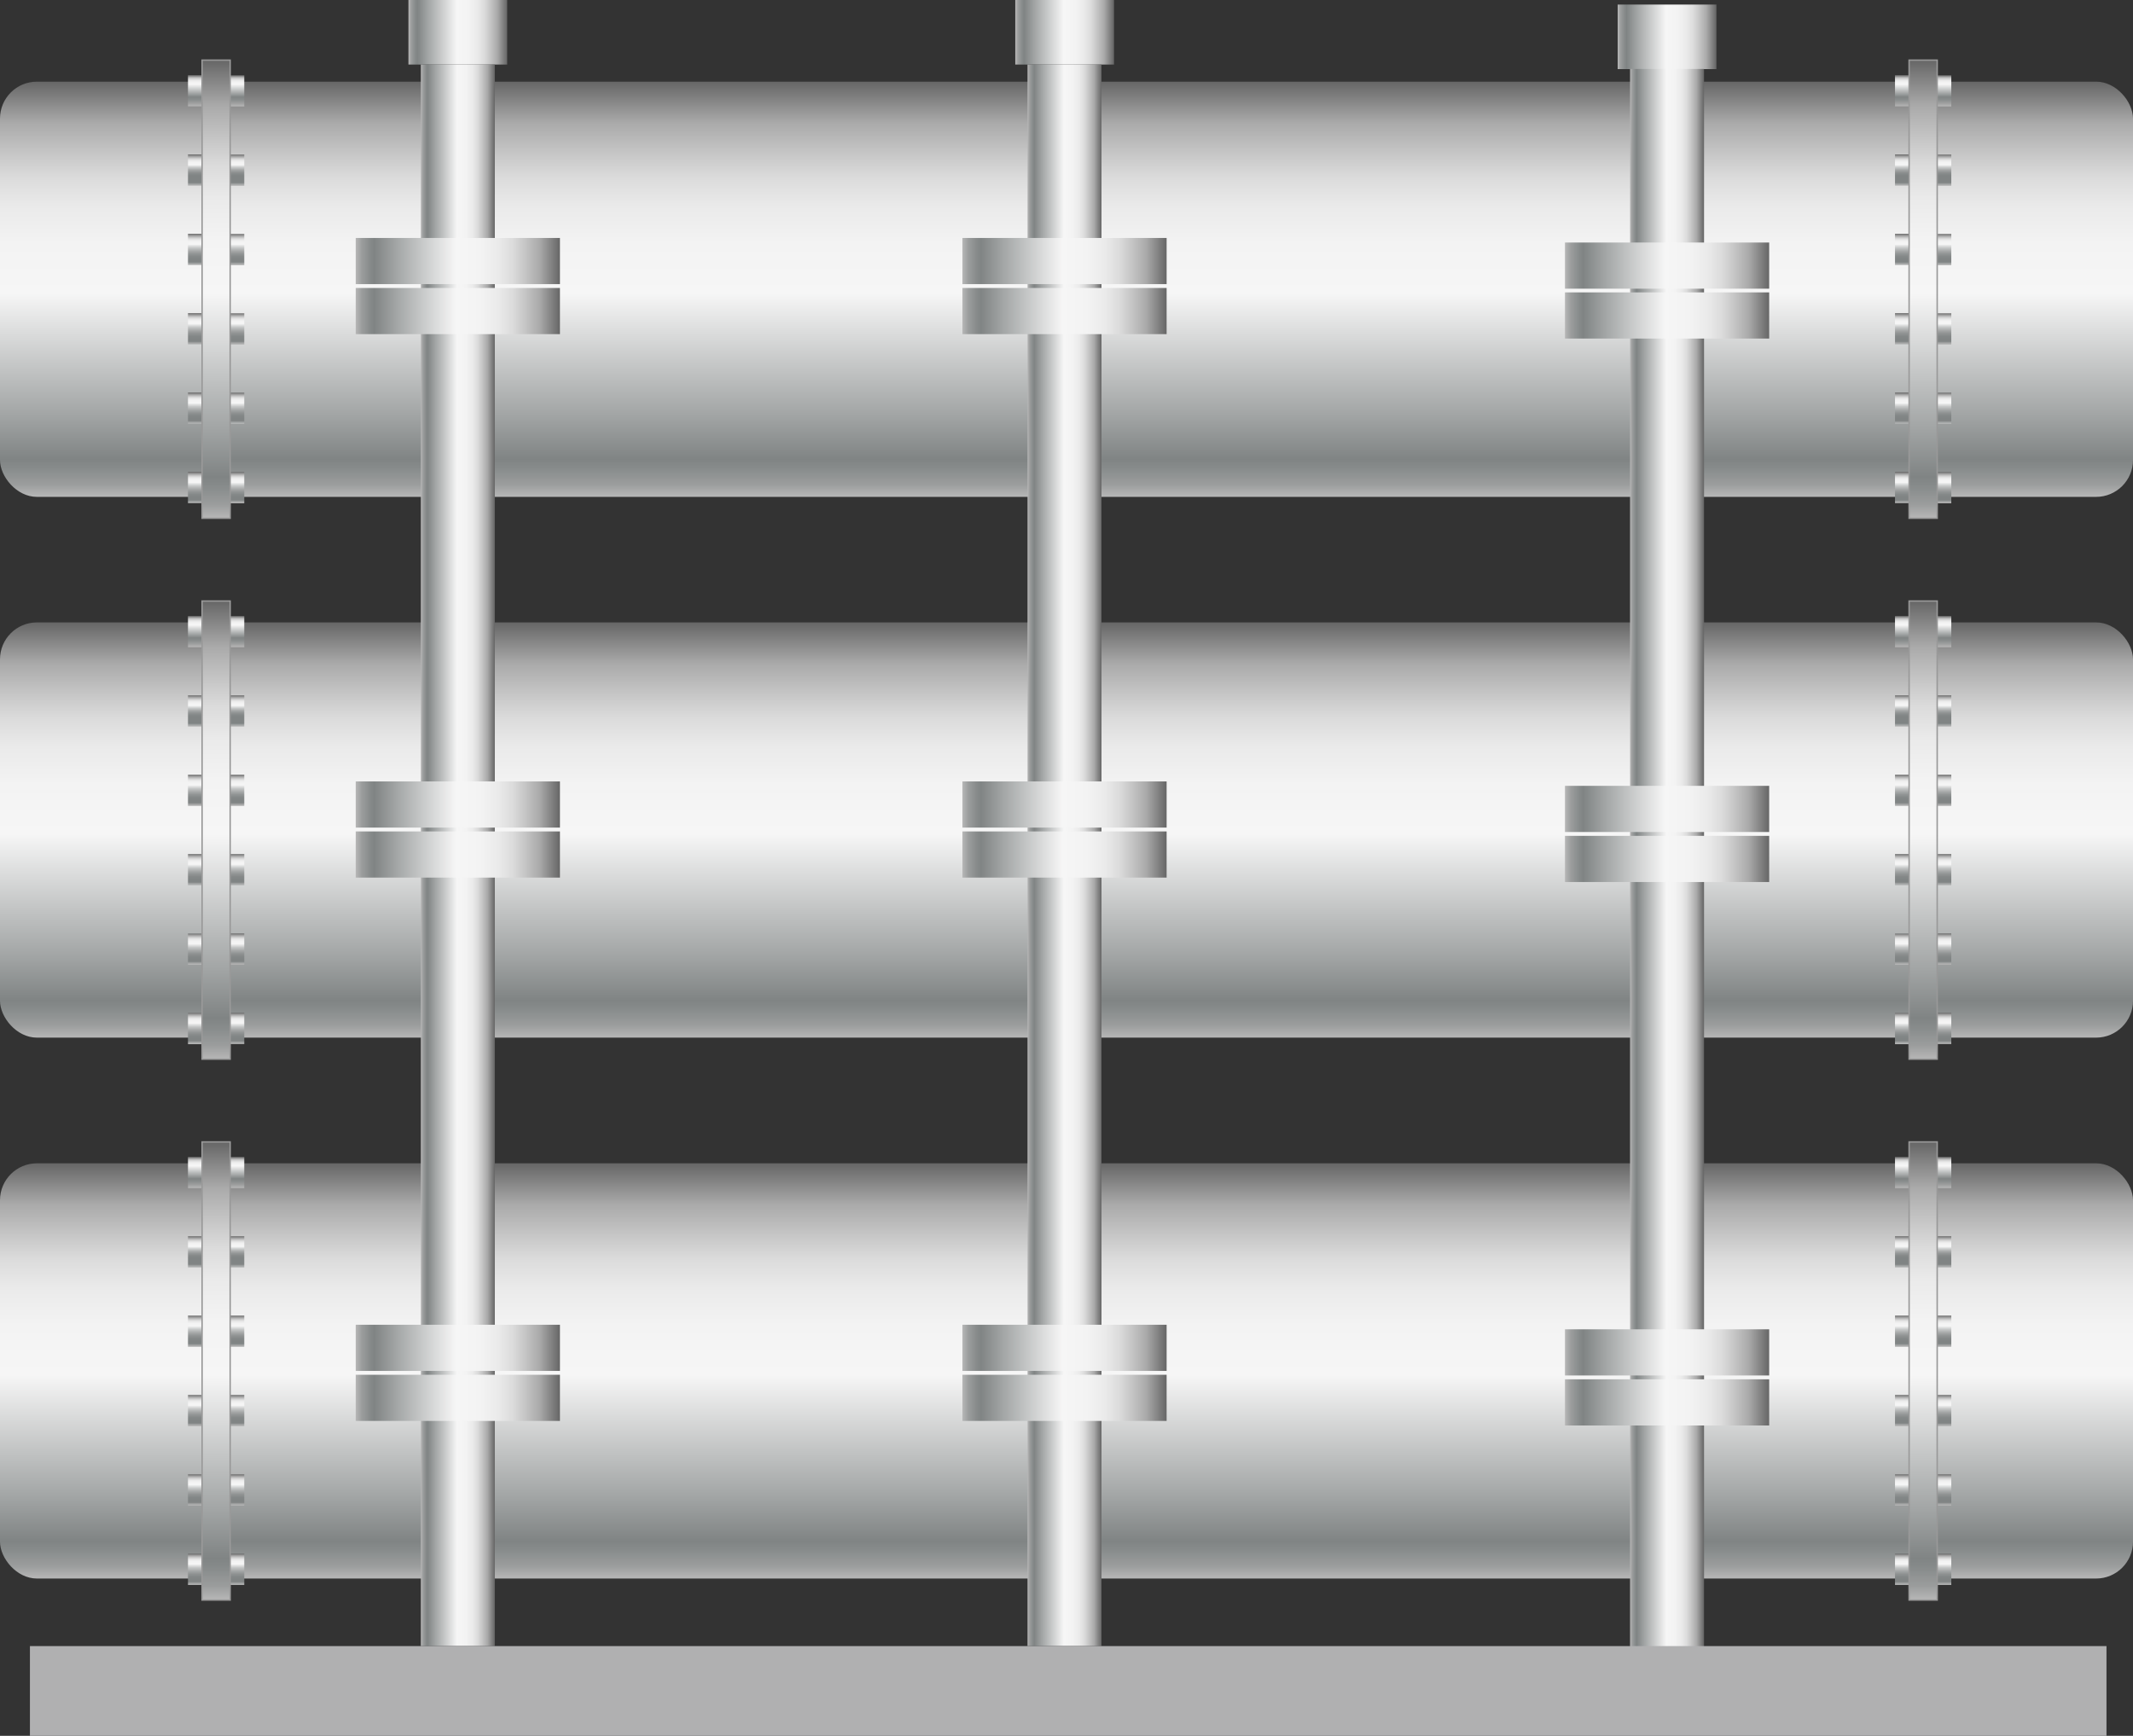 <svg xmlns="http://www.w3.org/2000/svg" xmlns:xlink="http://www.w3.org/1999/xlink" viewBox="0 0 149.67 121.82">
    <rect x="0" y="0" width="149.67" height="121.82" fill="#333333" stroke="none"/>
    <defs>
        <style>
            .cls-1 {
                fill: url(#未命名的渐变_143);
            }

            .cls-2 {
                fill: url(#未命名的渐变_37);
            }

            .cls-3 {
                fill: url(#未命名的渐变_61);
            }

            .cls-4 {
                fill: url(#未命名的渐变_63);
            }

            .cls-5 {
                fill: url(#未命名的渐变_63-2);
            }

            .cls-6 {
                fill: url(#未命名的渐变_63-3);
            }

            .cls-7 {
                fill: url(#未命名的渐变_63-4);
            }

            .cls-8 {
                fill: url(#未命名的渐变_37-2);
            }

            .cls-9 {
                fill: url(#未命名的渐变_61-2);
            }

            .cls-10 {
                fill: url(#未命名的渐变_63-5);
            }

            .cls-11 {
                fill: url(#未命名的渐变_63-6);
            }

            .cls-12 {
                fill: url(#未命名的渐变_63-7);
            }

            .cls-13 {
                fill: url(#未命名的渐变_63-8);
            }

            .cls-14,
            .cls-27,
            .cls-41,
            .cls-54,
            .cls-68,
            .cls-81 {
                stroke: #999;
                stroke-miterlimit: 10;
                stroke-width: 0.1px;
            }

            .cls-14 {
                fill: url(#未命名的渐变_143-2);
            }

            .cls-15 {
                fill: url(#未命名的渐变_37-3);
            }

            .cls-16 {
                fill: url(#未命名的渐变_61-3);
            }

            .cls-17 {
                fill: url(#未命名的渐变_63-9);
            }

            .cls-18 {
                fill: url(#未命名的渐变_63-10);
            }

            .cls-19 {
                fill: url(#未命名的渐变_63-11);
            }

            .cls-20 {
                fill: url(#未命名的渐变_63-12);
            }

            .cls-21 {
                fill: url(#未命名的渐变_37-4);
            }

            .cls-22 {
                fill: url(#未命名的渐变_61-4);
            }

            .cls-23 {
                fill: url(#未命名的渐变_63-13);
            }

            .cls-24 {
                fill: url(#未命名的渐变_63-14);
            }

            .cls-25 {
                fill: url(#未命名的渐变_63-15);
            }

            .cls-26 {
                fill: url(#未命名的渐变_63-16);
            }

            .cls-27 {
                fill: url(#未命名的渐变_143-3);
            }

            .cls-28 {
                fill: url(#未命名的渐变_143-4);
            }

            .cls-29 {
                fill: url(#未命名的渐变_37-5);
            }

            .cls-30 {
                fill: url(#未命名的渐变_61-5);
            }

            .cls-31 {
                fill: url(#未命名的渐变_63-17);
            }

            .cls-32 {
                fill: url(#未命名的渐变_63-18);
            }

            .cls-33 {
                fill: url(#未命名的渐变_63-19);
            }

            .cls-34 {
                fill: url(#未命名的渐变_63-20);
            }

            .cls-35 {
                fill: url(#未命名的渐变_37-6);
            }

            .cls-36 {
                fill: url(#未命名的渐变_61-6);
            }

            .cls-37 {
                fill: url(#未命名的渐变_63-21);
            }

            .cls-38 {
                fill: url(#未命名的渐变_63-22);
            }

            .cls-39 {
                fill: url(#未命名的渐变_63-23);
            }

            .cls-40 {
                fill: url(#未命名的渐变_63-24);
            }

            .cls-41 {
                fill: url(#未命名的渐变_143-5);
            }

            .cls-42 {
                fill: url(#未命名的渐变_37-7);
            }

            .cls-43 {
                fill: url(#未命名的渐变_61-7);
            }

            .cls-44 {
                fill: url(#未命名的渐变_63-25);
            }

            .cls-45 {
                fill: url(#未命名的渐变_63-26);
            }

            .cls-46 {
                fill: url(#未命名的渐变_63-27);
            }

            .cls-47 {
                fill: url(#未命名的渐变_63-28);
            }

            .cls-48 {
                fill: url(#未命名的渐变_37-8);
            }

            .cls-49 {
                fill: url(#未命名的渐变_61-8);
            }

            .cls-50 {
                fill: url(#未命名的渐变_63-29);
            }

            .cls-51 {
                fill: url(#未命名的渐变_63-30);
            }

            .cls-52 {
                fill: url(#未命名的渐变_63-31);
            }

            .cls-53 {
                fill: url(#未命名的渐变_63-32);
            }

            .cls-54 {
                fill: url(#未命名的渐变_143-6);
            }

            .cls-55 {
                fill: url(#未命名的渐变_143-7);
            }

            .cls-56 {
                fill: url(#未命名的渐变_37-9);
            }

            .cls-57 {
                fill: url(#未命名的渐变_61-9);
            }

            .cls-58 {
                fill: url(#未命名的渐变_63-33);
            }

            .cls-59 {
                fill: url(#未命名的渐变_63-34);
            }

            .cls-60 {
                fill: url(#未命名的渐变_63-35);
            }

            .cls-61 {
                fill: url(#未命名的渐变_63-36);
            }

            .cls-62 {
                fill: url(#未命名的渐变_37-10);
            }

            .cls-63 {
                fill: url(#未命名的渐变_61-10);
            }

            .cls-64 {
                fill: url(#未命名的渐变_63-37);
            }

            .cls-65 {
                fill: url(#未命名的渐变_63-38);
            }

            .cls-66 {
                fill: url(#未命名的渐变_63-39);
            }

            .cls-67 {
                fill: url(#未命名的渐变_63-40);
            }

            .cls-68 {
                fill: url(#未命名的渐变_143-8);
            }

            .cls-69 {
                fill: url(#未命名的渐变_37-11);
            }

            .cls-70 {
                fill: url(#未命名的渐变_61-11);
            }

            .cls-71 {
                fill: url(#未命名的渐变_63-41);
            }

            .cls-72 {
                fill: url(#未命名的渐变_63-42);
            }

            .cls-73 {
                fill: url(#未命名的渐变_63-43);
            }

            .cls-74 {
                fill: url(#未命名的渐变_63-44);
            }

            .cls-75 {
                fill: url(#未命名的渐变_37-12);
            }

            .cls-76 {
                fill: url(#未命名的渐变_61-12);
            }

            .cls-77 {
                fill: url(#未命名的渐变_63-45);
            }

            .cls-78 {
                fill: url(#未命名的渐变_63-46);
            }

            .cls-79 {
                fill: url(#未命名的渐变_63-47);
            }

            .cls-80 {
                fill: url(#未命名的渐变_63-48);
            }

            .cls-81 {
                fill: url(#未命名的渐变_143-9);
            }

            .cls-82 {
                fill: url(#未命名的渐变_143-10);
            }

            .cls-83 {
                fill: url(#未命名的渐变_143-11);
            }

            .cls-84 {
                fill: url(#未命名的渐变_143-12);
            }

            .cls-85 {
                fill: url(#未命名的渐变_143-13);
            }

            .cls-86 {
                fill: url(#未命名的渐变_143-14);
            }

            .cls-87 {
                fill: url(#未命名的渐变_143-15);
            }

            .cls-88 {
                fill: url(#未命名的渐变_143-16);
            }

            .cls-89 {
                fill: url(#未命名的渐变_143-17);
            }

            .cls-90 {
                fill: url(#未命名的渐变_143-18);
            }

            .cls-91 {
                fill: url(#未命名的渐变_143-19);
            }

            .cls-92 {
                fill: url(#未命名的渐变_143-20);
            }

            .cls-93 {
                fill: url(#未命名的渐变_143-21);
            }

            .cls-94 {
                fill: url(#未命名的渐变_143-22);
            }

            .cls-95 {
                fill: url(#未命名的渐变_143-23);
            }

            .cls-96 {
                fill: url(#未命名的渐变_143-24);
            }

            .cls-97 {
                fill: url(#未命名的渐变_143-25);
            }

            .cls-98 {
                fill: url(#未命名的渐变_143-26);
            }

            .cls-99 {
                fill: url(#未命名的渐变_143-27);
            }

            .cls-100 {
                fill: url(#未命名的渐变_143-28);
            }

            .cls-101 {
                fill: url(#未命名的渐变_143-29);
            }

            .cls-102 {
                fill: url(#未命名的渐变_143-30);
            }

            .cls-103 {
                fill: url(#未命名的渐变_143-31);
            }

            .cls-104 {
                fill: url(#未命名的渐变_143-32);
            }

            .cls-105 {
                fill: url(#未命名的渐变_143-33);
            }

            .cls-106 {
                fill: #b0b0b1;
            }

            .cls-107 {
                opacity: 0.2;
            }
        </style>
        <linearGradient id="未命名的渐变_143" x1="74.83" y1="34.87" x2="74.83" y2="5.73" gradientUnits="userSpaceOnUse">
            <stop offset="0" stop-color="#b7b7b7" />
            <stop offset="0.03" stop-color="#9b9d9d" />
            <stop offset="0.07" stop-color="#878b8b" />
            <stop offset="0.09" stop-color="#808484" />
            <stop offset="0.2" stop-color="#a3a6a6" />
            <stop offset="0.49" stop-color="#f6f6f6" />
            <stop offset="0.61" stop-color="#f3f3f3" />
            <stop offset="0.7" stop-color="#eaeaea" />
            <stop offset="0.77" stop-color="#dbdbdb" />
            <stop offset="0.83" stop-color="#c5c5c5" />
            <stop offset="0.9" stop-color="#aaa" />
            <stop offset="0.95" stop-color="#888" />
            <stop offset="1" stop-color="#666" />
        </linearGradient>
        <linearGradient id="未命名的渐变_37" x1="-698.18" y1="7.47" x2="-698.18" y2="5.28"
            gradientTransform="matrix(1, 0, 0, -1, 711.86, 12.74)" gradientUnits="userSpaceOnUse">
            <stop offset="0" stop-color="#b7b7b7" />
            <stop offset="0.1" stop-color="#9fa0a0" />
            <stop offset="0.22" stop-color="#888c8c" />
            <stop offset="0.3" stop-color="#808484" />
            <stop offset="0.42" stop-color="#a3a6a6" />
            <stop offset="0.71" stop-color="#f6f6f6" />
            <stop offset="0.78" stop-color="#f3f3f3" />
            <stop offset="0.83" stop-color="#eaeaea" />
            <stop offset="0.87" stop-color="#dbdbdb" />
            <stop offset="0.91" stop-color="#c5c5c5" />
            <stop offset="0.94" stop-color="#aaa" />
            <stop offset="0.97" stop-color="#888" />
            <stop offset="1" stop-color="#666" />
        </linearGradient>
        <linearGradient id="未命名的渐变_61" x1="-698.18" y1="13.04" x2="-698.18" y2="10.85"
            gradientTransform="matrix(1, 0, 0, -1, 711.86, 23.88)" gradientUnits="userSpaceOnUse">
            <stop offset="0" stop-color="#b7b7b7" />
            <stop offset="0.02" stop-color="#b0b1b1" />
            <stop offset="0.06" stop-color="#9ea0a0" />
            <stop offset="0.1" stop-color="#808484" />
            <stop offset="0.31" stop-color="#808484" />
            <stop offset="0.37" stop-color="#848888" />
            <stop offset="0.44" stop-color="#919494" />
            <stop offset="0.51" stop-color="#a6a8a8" />
            <stop offset="0.58" stop-color="#c3c5c5" />
            <stop offset="0.65" stop-color="#e8e9e9" />
            <stop offset="0.67" stop-color="#f6f6f6" />
            <stop offset="0.75" stop-color="#f3f3f3" />
            <stop offset="0.81" stop-color="#eaeaea" />
            <stop offset="0.85" stop-color="#dbdbdb" />
            <stop offset="0.89" stop-color="#c5c5c5" />
            <stop offset="0.93" stop-color="#aaa" />
            <stop offset="0.97" stop-color="#888" />
            <stop offset="1" stop-color="#666" />
        </linearGradient>
        <linearGradient id="未命名的渐变_63" x1="-698.18" y1="18.61" x2="-698.18" y2="16.42"
            gradientTransform="matrix(1, 0, 0, -1, 711.86, 35.02)" gradientUnits="userSpaceOnUse">
            <stop offset="0" stop-color="#b7b7b7" />
            <stop offset="0.02" stop-color="#b0b1b1" />
            <stop offset="0.06" stop-color="#9ea0a0" />
            <stop offset="0.1" stop-color="#808484" />
            <stop offset="0.18" stop-color="#808484" />
            <stop offset="0.27" stop-color="#848888" />
            <stop offset="0.36" stop-color="#919494" />
            <stop offset="0.45" stop-color="#a6a8a8" />
            <stop offset="0.55" stop-color="#c3c5c5" />
            <stop offset="0.64" stop-color="#e8e9e9" />
            <stop offset="0.67" stop-color="#f6f6f6" />
            <stop offset="0.75" stop-color="#f3f3f3" />
            <stop offset="0.81" stop-color="#eaeaea" />
            <stop offset="0.85" stop-color="#dbdbdb" />
            <stop offset="0.89" stop-color="#c5c5c5" />
            <stop offset="0.93" stop-color="#aaa" />
            <stop offset="0.97" stop-color="#888" />
            <stop offset="1" stop-color="#666" />
        </linearGradient>
        <linearGradient id="未命名的渐变_63-2" x1="-698.18" y1="24.18" x2="-698.18" y2="21.99"
            gradientTransform="matrix(1, 0, 0, -1, 711.86, 46.16)" xlink:href="#未命名的渐变_63" />
        <linearGradient id="未命名的渐变_63-3" x1="-698.18" y1="29.75" x2="-698.18" y2="27.56"
            gradientTransform="matrix(1, 0, 0, -1, 711.86, 57.3)" xlink:href="#未命名的渐变_63" />
        <linearGradient id="未命名的渐变_63-4" x1="-698.18" y1="35.32" x2="-698.18" y2="33.13"
            gradientTransform="matrix(1, 0, 0, -1, 711.86, 68.44)" xlink:href="#未命名的渐变_63" />
        <linearGradient id="未命名的渐变_37-2" x1="20.64" y1="7.47" x2="20.64" y2="5.28" gradientTransform="translate(-3.99)"
            xlink:href="#未命名的渐变_37" />
        <linearGradient id="未命名的渐变_61-2" x1="20.64" y1="13.04" x2="20.64" y2="10.85"
            gradientTransform="translate(-3.99)" xlink:href="#未命名的渐变_61" />
        <linearGradient id="未命名的渐变_63-5" x1="20.64" y1="18.61" x2="20.64" y2="16.42"
            gradientTransform="translate(-3.99)" xlink:href="#未命名的渐变_63" />
        <linearGradient id="未命名的渐变_63-6" x1="20.64" y1="24.18" x2="20.64" y2="21.99"
            gradientTransform="translate(-3.99)" xlink:href="#未命名的渐变_63" />
        <linearGradient id="未命名的渐变_63-7" x1="20.64" y1="29.75" x2="20.64" y2="27.56"
            gradientTransform="translate(-3.99)" xlink:href="#未命名的渐变_63" />
        <linearGradient id="未命名的渐变_63-8" x1="20.64" y1="35.32" x2="20.64" y2="33.13"
            gradientTransform="translate(-3.99)" xlink:href="#未命名的渐变_63" />
        <linearGradient id="未命名的渐变_143-2" x1="15.17" y1="36.37" x2="15.17" y2="4.22" xlink:href="#未命名的渐变_143" />
        <linearGradient id="未命名的渐变_37-3" x1="-817.95" y1="7.47" x2="-817.95" y2="5.28"
            gradientTransform="matrix(1, 0, 0, -1, 951.41, 12.74)" xlink:href="#未命名的渐变_37" />
        <linearGradient id="未命名的渐变_61-3" x1="-817.95" y1="13.04" x2="-817.95" y2="10.85"
            gradientTransform="matrix(1, 0, 0, -1, 951.41, 23.88)" xlink:href="#未命名的渐变_61" />
        <linearGradient id="未命名的渐变_63-9" x1="-817.95" y1="18.61" x2="-817.95" y2="16.42"
            gradientTransform="matrix(1, 0, 0, -1, 951.41, 35.02)" xlink:href="#未命名的渐变_63" />
        <linearGradient id="未命名的渐变_63-10" x1="-817.95" y1="24.18" x2="-817.95" y2="21.99"
            gradientTransform="matrix(1, 0, 0, -1, 951.41, 46.16)" xlink:href="#未命名的渐变_63" />
        <linearGradient id="未命名的渐变_63-11" x1="-817.95" y1="29.75" x2="-817.95" y2="27.56"
            gradientTransform="matrix(1, 0, 0, -1, 951.41, 57.3)" xlink:href="#未命名的渐变_63" />
        <linearGradient id="未命名的渐变_63-12" x1="-817.95" y1="35.32" x2="-817.95" y2="33.13"
            gradientTransform="matrix(1, 0, 0, -1, 951.41, 68.44)" xlink:href="#未命名的渐变_63" />
        <linearGradient id="未命名的渐变_37-4" x1="140.42" y1="7.47" x2="140.42" y2="5.28"
            gradientTransform="translate(-3.99)" xlink:href="#未命名的渐变_37" />
        <linearGradient id="未命名的渐变_61-4" x1="140.42" y1="13.04" x2="140.42" y2="10.85"
            gradientTransform="translate(-3.99)" xlink:href="#未命名的渐变_61" />
        <linearGradient id="未命名的渐变_63-13" x1="140.42" y1="18.61" x2="140.42" y2="16.42"
            gradientTransform="translate(-3.99)" xlink:href="#未命名的渐变_63" />
        <linearGradient id="未命名的渐变_63-14" x1="140.42" y1="24.18" x2="140.42" y2="21.99"
            gradientTransform="translate(-3.99)" xlink:href="#未命名的渐变_63" />
        <linearGradient id="未命名的渐变_63-15" x1="140.42" y1="29.75" x2="140.42" y2="27.56"
            gradientTransform="translate(-3.99)" xlink:href="#未命名的渐变_63" />
        <linearGradient id="未命名的渐变_63-16" x1="140.42" y1="35.32" x2="140.42" y2="33.13"
            gradientTransform="translate(-3.99)" xlink:href="#未命名的渐变_63" />
        <linearGradient id="未命名的渐变_143-3" x1="134.94" y1="36.37" x2="134.94" y2="4.22" xlink:href="#未命名的渐变_143" />
        <linearGradient id="未命名的渐变_143-4" x1="74.83" y1="72.83" x2="74.83" y2="43.68" xlink:href="#未命名的渐变_143" />
        <linearGradient id="未命名的渐变_37-5" x1="-698.18" y1="45.42" x2="-698.18" y2="43.23"
            gradientTransform="matrix(1, 0, 0, -1, 711.86, 88.65)" xlink:href="#未命名的渐变_37" />
        <linearGradient id="未命名的渐变_61-5" x1="-698.18" y1="50.99" x2="-698.18" y2="48.8"
            gradientTransform="matrix(1, 0, 0, -1, 711.86, 99.79)" xlink:href="#未命名的渐变_61" />
        <linearGradient id="未命名的渐变_63-17" x1="-698.18" y1="56.56" x2="-698.18" y2="54.37"
            gradientTransform="matrix(1, 0, 0, -1, 711.86, 110.93)" xlink:href="#未命名的渐变_63" />
        <linearGradient id="未命名的渐变_63-18" x1="-698.18" y1="62.13" x2="-698.18" y2="59.94"
            gradientTransform="matrix(1, 0, 0, -1, 711.86, 122.07)" xlink:href="#未命名的渐变_63" />
        <linearGradient id="未命名的渐变_63-19" x1="-698.18" y1="67.7" x2="-698.18" y2="65.51"
            gradientTransform="matrix(1, 0, 0, -1, 711.86, 133.22)" xlink:href="#未命名的渐变_63" />
        <linearGradient id="未命名的渐变_63-20" x1="-698.18" y1="73.27" x2="-698.18" y2="71.08"
            gradientTransform="matrix(1, 0, 0, -1, 711.86, 144.36)" xlink:href="#未命名的渐变_63" />
        <linearGradient id="未命名的渐变_37-6" x1="20.64" y1="45.42" x2="20.64" y2="43.23"
            gradientTransform="translate(-3.99)" xlink:href="#未命名的渐变_37" />
        <linearGradient id="未命名的渐变_61-6" x1="20.64" y1="50.99" x2="20.64" y2="48.8" gradientTransform="translate(-3.99)"
            xlink:href="#未命名的渐变_61" />
        <linearGradient id="未命名的渐变_63-21" x1="20.64" y1="56.56" x2="20.64" y2="54.37"
            gradientTransform="translate(-3.99)" xlink:href="#未命名的渐变_63" />
        <linearGradient id="未命名的渐变_63-22" x1="20.64" y1="62.13" x2="20.64" y2="59.94"
            gradientTransform="translate(-3.99)" xlink:href="#未命名的渐变_63" />
        <linearGradient id="未命名的渐变_63-23" x1="20.64" y1="67.7" x2="20.64" y2="65.51"
            gradientTransform="translate(-3.99)" xlink:href="#未命名的渐变_63" />
        <linearGradient id="未命名的渐变_63-24" x1="20.64" y1="73.27" x2="20.64" y2="71.08"
            gradientTransform="translate(-3.99)" xlink:href="#未命名的渐变_63" />
        <linearGradient id="未命名的渐变_143-5" x1="15.17" y1="74.33" x2="15.17" y2="42.18" xlink:href="#未命名的渐变_143" />
        <linearGradient id="未命名的渐变_37-7" x1="-817.95" y1="45.42" x2="-817.95" y2="43.23"
            gradientTransform="matrix(1, 0, 0, -1, 951.41, 88.65)" xlink:href="#未命名的渐变_37" />
        <linearGradient id="未命名的渐变_61-7" x1="-817.95" y1="50.99" x2="-817.95" y2="48.8"
            gradientTransform="matrix(1, 0, 0, -1, 951.41, 99.79)" xlink:href="#未命名的渐变_61" />
        <linearGradient id="未命名的渐变_63-25" x1="-817.95" y1="56.56" x2="-817.95" y2="54.37"
            gradientTransform="matrix(1, 0, 0, -1, 951.41, 110.93)" xlink:href="#未命名的渐变_63" />
        <linearGradient id="未命名的渐变_63-26" x1="-817.95" y1="62.13" x2="-817.95" y2="59.94"
            gradientTransform="matrix(1, 0, 0, -1, 951.41, 122.07)" xlink:href="#未命名的渐变_63" />
        <linearGradient id="未命名的渐变_63-27" x1="-817.95" y1="67.7" x2="-817.95" y2="65.51"
            gradientTransform="matrix(1, 0, 0, -1, 951.41, 133.22)" xlink:href="#未命名的渐变_63" />
        <linearGradient id="未命名的渐变_63-28" x1="-817.95" y1="73.27" x2="-817.95" y2="71.08"
            gradientTransform="matrix(1, 0, 0, -1, 951.41, 144.36)" xlink:href="#未命名的渐变_63" />
        <linearGradient id="未命名的渐变_37-8" x1="140.42" y1="45.42" x2="140.42" y2="43.23"
            gradientTransform="translate(-3.99)" xlink:href="#未命名的渐变_37" />
        <linearGradient id="未命名的渐变_61-8" x1="140.42" y1="50.99" x2="140.42" y2="48.8"
            gradientTransform="translate(-3.99)" xlink:href="#未命名的渐变_61" />
        <linearGradient id="未命名的渐变_63-29" x1="140.42" y1="56.56" x2="140.42" y2="54.37"
            gradientTransform="translate(-3.99)" xlink:href="#未命名的渐变_63" />
        <linearGradient id="未命名的渐变_63-30" x1="140.42" y1="62.13" x2="140.42" y2="59.94"
            gradientTransform="translate(-3.99)" xlink:href="#未命名的渐变_63" />
        <linearGradient id="未命名的渐变_63-31" x1="140.42" y1="67.7" x2="140.42" y2="65.51"
            gradientTransform="translate(-3.99)" xlink:href="#未命名的渐变_63" />
        <linearGradient id="未命名的渐变_63-32" x1="140.42" y1="73.27" x2="140.42" y2="71.08"
            gradientTransform="translate(-3.99)" xlink:href="#未命名的渐变_63" />
        <linearGradient id="未命名的渐变_143-6" x1="134.94" y1="74.33" x2="134.94" y2="42.18" xlink:href="#未命名的渐变_143" />
        <linearGradient id="未命名的渐变_143-7" x1="74.83" y1="110.78" x2="74.83" y2="81.64" xlink:href="#未命名的渐变_143" />
        <linearGradient id="未命名的渐变_37-9" x1="-698.18" y1="83.38" x2="-698.18" y2="81.19"
            gradientTransform="matrix(1, 0, 0, -1, 711.86, 164.57)" xlink:href="#未命名的渐变_37" />
        <linearGradient id="未命名的渐变_61-9" x1="-698.18" y1="88.95" x2="-698.18" y2="86.76"
            gradientTransform="matrix(1, 0, 0, -1, 711.86, 175.71)" xlink:href="#未命名的渐变_61" />
        <linearGradient id="未命名的渐变_63-33" x1="-698.18" y1="94.52" x2="-698.18" y2="92.33"
            gradientTransform="matrix(1, 0, 0, -1, 711.86, 186.85)" xlink:href="#未命名的渐变_63" />
        <linearGradient id="未命名的渐变_63-34" x1="-698.18" y1="100.09" x2="-698.18" y2="97.9"
            gradientTransform="matrix(1, 0, 0, -1, 711.86, 197.99)" xlink:href="#未命名的渐变_63" />
        <linearGradient id="未命名的渐变_63-35" x1="-698.18" y1="105.66" x2="-698.18" y2="103.47"
            gradientTransform="matrix(1, 0, 0, -1, 711.86, 209.13)" xlink:href="#未命名的渐变_63" />
        <linearGradient id="未命名的渐变_63-36" x1="-698.18" y1="111.23" x2="-698.18" y2="109.04"
            gradientTransform="matrix(1, 0, 0, -1, 711.86, 220.27)" xlink:href="#未命名的渐变_63" />
        <linearGradient id="未命名的渐变_37-10" x1="20.64" y1="83.38" x2="20.64" y2="81.19"
            gradientTransform="translate(-3.99)" xlink:href="#未命名的渐变_37" />
        <linearGradient id="未命名的渐变_61-10" x1="20.64" y1="88.95" x2="20.64" y2="86.76"
            gradientTransform="translate(-3.99)" xlink:href="#未命名的渐变_61" />
        <linearGradient id="未命名的渐变_63-37" x1="20.64" y1="94.52" x2="20.64" y2="92.33"
            gradientTransform="translate(-3.99)" xlink:href="#未命名的渐变_63" />
        <linearGradient id="未命名的渐变_63-38" x1="20.64" y1="100.09" x2="20.64" y2="97.9"
            gradientTransform="translate(-3.99)" xlink:href="#未命名的渐变_63" />
        <linearGradient id="未命名的渐变_63-39" x1="20.64" y1="105.66" x2="20.64" y2="103.47"
            gradientTransform="translate(-3.99)" xlink:href="#未命名的渐变_63" />
        <linearGradient id="未命名的渐变_63-40" x1="20.64" y1="111.23" x2="20.64" y2="109.04"
            gradientTransform="translate(-3.99)" xlink:href="#未命名的渐变_63" />
        <linearGradient id="未命名的渐变_143-8" x1="15.17" y1="112.28" x2="15.17" y2="80.14" xlink:href="#未命名的渐变_143" />
        <linearGradient id="未命名的渐变_37-11" x1="-817.95" y1="83.38" x2="-817.95" y2="81.19"
            gradientTransform="matrix(1, 0, 0, -1, 951.41, 164.57)" xlink:href="#未命名的渐变_37" />
        <linearGradient id="未命名的渐变_61-11" x1="-817.95" y1="88.95" x2="-817.95" y2="86.76"
            gradientTransform="matrix(1, 0, 0, -1, 951.41, 175.71)" xlink:href="#未命名的渐变_61" />
        <linearGradient id="未命名的渐变_63-41" x1="-817.95" y1="94.52" x2="-817.95" y2="92.33"
            gradientTransform="matrix(1, 0, 0, -1, 951.41, 186.85)" xlink:href="#未命名的渐变_63" />
        <linearGradient id="未命名的渐变_63-42" x1="-817.95" y1="100.09" x2="-817.95" y2="97.9"
            gradientTransform="matrix(1, 0, 0, -1, 951.41, 197.99)" xlink:href="#未命名的渐变_63" />
        <linearGradient id="未命名的渐变_63-43" x1="-817.95" y1="105.66" x2="-817.95" y2="103.47"
            gradientTransform="matrix(1, 0, 0, -1, 951.41, 209.13)" xlink:href="#未命名的渐变_63" />
        <linearGradient id="未命名的渐变_63-44" x1="-817.95" y1="111.23" x2="-817.95" y2="109.04"
            gradientTransform="matrix(1, 0, 0, -1, 951.41, 220.27)" xlink:href="#未命名的渐变_63" />
        <linearGradient id="未命名的渐变_37-12" x1="140.42" y1="83.38" x2="140.42" y2="81.19"
            gradientTransform="translate(-3.99)" xlink:href="#未命名的渐变_37" />
        <linearGradient id="未命名的渐变_61-12" x1="140.42" y1="88.95" x2="140.42" y2="86.76"
            gradientTransform="translate(-3.99)" xlink:href="#未命名的渐变_61" />
        <linearGradient id="未命名的渐变_63-45" x1="140.42" y1="94.52" x2="140.42" y2="92.33"
            gradientTransform="translate(-3.99)" xlink:href="#未命名的渐变_63" />
        <linearGradient id="未命名的渐变_63-46" x1="140.42" y1="100.09" x2="140.42" y2="97.9"
            gradientTransform="translate(-3.99)" xlink:href="#未命名的渐变_63" />
        <linearGradient id="未命名的渐变_63-47" x1="140.42" y1="105.66" x2="140.42" y2="103.47"
            gradientTransform="translate(-3.99)" xlink:href="#未命名的渐变_63" />
        <linearGradient id="未命名的渐变_63-48" x1="140.42" y1="111.23" x2="140.42" y2="109.04"
            gradientTransform="translate(-3.99)" xlink:href="#未命名的渐变_63" />
        <linearGradient id="未命名的渐变_143-9" x1="134.94" y1="112.28" x2="134.94" y2="80.14" xlink:href="#未命名的渐变_143" />
        <linearGradient id="未命名的渐变_143-10" x1="28.66" y1="2.26" x2="35.59" y2="2.26" xlink:href="#未命名的渐变_143" />
        <linearGradient id="未命名的渐变_143-11" x1="29.53" y1="60.02" x2="34.72" y2="60.02" xlink:href="#未命名的渐变_143" />
        <linearGradient id="未命名的渐变_143-12" x1="24.96" y1="18.32" x2="39.29" y2="18.32" xlink:href="#未命名的渐变_143" />
        <linearGradient id="未命名的渐变_143-13" x1="24.96" y1="21.83" x2="39.29" y2="21.83" xlink:href="#未命名的渐变_143" />
        <linearGradient id="未命名的渐变_143-14" x1="24.96" y1="56.46" x2="39.29" y2="56.46" xlink:href="#未命名的渐变_143" />
        <linearGradient id="未命名的渐变_143-15" x1="24.96" y1="59.96" x2="39.29" y2="59.96" xlink:href="#未命名的渐变_143" />
        <linearGradient id="未命名的渐变_143-16" x1="24.96" y1="94.59" x2="39.29" y2="94.59" xlink:href="#未命名的渐变_143" />
        <linearGradient id="未命名的渐变_143-17" x1="24.96" y1="98.1" x2="39.29" y2="98.1" xlink:href="#未命名的渐变_143" />
        <linearGradient id="未命名的渐变_143-18" x1="71.24" y1="2.26" x2="78.16" y2="2.26" xlink:href="#未命名的渐变_143" />
        <linearGradient id="未命名的渐变_143-19" x1="72.1" y1="60.02" x2="77.29" y2="60.02" xlink:href="#未命名的渐变_143" />
        <linearGradient id="未命名的渐变_143-20" x1="67.53" y1="18.32" x2="81.86" y2="18.32" xlink:href="#未命名的渐变_143" />
        <linearGradient id="未命名的渐变_143-21" x1="67.53" y1="21.83" x2="81.86" y2="21.83" xlink:href="#未命名的渐变_143" />
        <linearGradient id="未命名的渐变_143-22" x1="67.53" y1="56.46" x2="81.86" y2="56.46" xlink:href="#未命名的渐变_143" />
        <linearGradient id="未命名的渐变_143-23" x1="67.53" y1="59.96" x2="81.86" y2="59.96" xlink:href="#未命名的渐变_143" />
        <linearGradient id="未命名的渐变_143-24" x1="67.53" y1="94.59" x2="81.86" y2="94.59" xlink:href="#未命名的渐变_143" />
        <linearGradient id="未命名的渐变_143-25" x1="67.53" y1="98.1" x2="81.86" y2="98.1" xlink:href="#未命名的渐变_143" />
        <linearGradient id="未命名的渐变_143-26" x1="113.51" y1="2.58" x2="120.43" y2="2.58" xlink:href="#未命名的渐变_143" />
        <linearGradient id="未命名的渐变_143-27" x1="114.38" y1="60.34" x2="119.56" y2="60.34" xlink:href="#未命名的渐变_143" />
        <linearGradient id="未命名的渐变_143-28" x1="109.81" y1="18.64" x2="124.14" y2="18.64" xlink:href="#未命名的渐变_143" />
        <linearGradient id="未命名的渐变_143-29" x1="109.81" y1="22.14" x2="124.14" y2="22.14" xlink:href="#未命名的渐变_143" />
        <linearGradient id="未命名的渐变_143-30" x1="109.81" y1="56.77" x2="124.14" y2="56.77" xlink:href="#未命名的渐变_143" />
        <linearGradient id="未命名的渐变_143-31" x1="109.81" y1="60.28" x2="124.14" y2="60.28" xlink:href="#未命名的渐变_143" />
        <linearGradient id="未命名的渐变_143-32" x1="109.81" y1="94.91" x2="124.14" y2="94.91" xlink:href="#未命名的渐变_143" />
        <linearGradient id="未命名的渐变_143-33" x1="109.81" y1="98.42" x2="124.14" y2="98.42" xlink:href="#未命名的渐变_143" />
    </defs>
    <title>Natural gas refrigeration system（天然气制冷系统）</title>
    <g id="图层_2" data-name="图层 2">
        <g id="图层_23" data-name="图层 23">
            <g id="Natural_gas_refrigeration_system_天然气制冷系统_" data-name="Natural gas refrigeration system（天然气制冷系统）">
                <rect class="cls-1" y="5.73" width="149.67" height="29.14" rx="2.59" />
                <rect class="cls-2" x="13.19" y="5.28" width="0.99" height="2.19"
                    transform="translate(27.37 12.74) rotate(180)" />
                <rect class="cls-3" x="13.19" y="10.85" width="0.99" height="2.19"
                    transform="translate(27.37 23.88) rotate(180)" />
                <rect class="cls-4" x="13.19" y="16.42" width="0.99" height="2.19"
                    transform="translate(27.37 35.02) rotate(180)" />
                <rect class="cls-5" x="13.19" y="21.99" width="0.99" height="2.19"
                    transform="translate(27.37 46.16) rotate(180)" />
                <rect class="cls-6" x="13.19" y="27.56" width="0.99" height="2.19"
                    transform="translate(27.37 57.3) rotate(180)" />
                <rect class="cls-7" x="13.19" y="33.13" width="0.99" height="2.19"
                    transform="translate(27.37 68.44) rotate(180)" />
                <rect class="cls-8" x="16.15" y="5.28" width="0.99" height="2.19" />
                <rect class="cls-9" x="16.15" y="10.85" width="0.99" height="2.19" />
                <rect class="cls-10" x="16.15" y="16.42" width="0.99" height="2.19" />
                <rect class="cls-11" x="16.15" y="21.99" width="0.99" height="2.19" />
                <rect class="cls-12" x="16.15" y="27.56" width="0.99" height="2.19" />
                <rect class="cls-13" x="16.15" y="33.13" width="0.99" height="2.19" />
                <rect class="cls-14" x="14.18" y="4.22" width="1.97" height="32.15" />
                <rect class="cls-15" x="132.96" y="5.28" width="0.99" height="2.19"
                    transform="translate(266.92 12.74) rotate(180)" />
                <rect class="cls-16" x="132.96" y="10.85" width="0.99" height="2.19"
                    transform="translate(266.92 23.88) rotate(180)" />
                <rect class="cls-17" x="132.96" y="16.42" width="0.99" height="2.19"
                    transform="translate(266.92 35.02) rotate(180)" />
                <rect class="cls-18" x="132.96" y="21.99" width="0.99" height="2.19"
                    transform="translate(266.92 46.16) rotate(180)" />
                <rect class="cls-19" x="132.96" y="27.56" width="0.99" height="2.19"
                    transform="translate(266.92 57.3) rotate(180)" />
                <rect class="cls-20" x="132.96" y="33.13" width="0.99" height="2.19"
                    transform="translate(266.92 68.44) rotate(180)" />
                <rect class="cls-21" x="135.93" y="5.28" width="0.99" height="2.19" />
                <rect class="cls-22" x="135.93" y="10.85" width="0.99" height="2.19" />
                <rect class="cls-23" x="135.93" y="16.42" width="0.99" height="2.19" />
                <rect class="cls-24" x="135.93" y="21.99" width="0.99" height="2.19" />
                <rect class="cls-25" x="135.93" y="27.56" width="0.99" height="2.19" />
                <rect class="cls-26" x="135.93" y="33.13" width="0.99" height="2.19" />
                <rect class="cls-27" x="133.96" y="4.22" width="1.97" height="32.15" />
                <rect class="cls-28" y="43.68" width="149.67" height="29.14" rx="2.59" />
                <rect class="cls-29" x="13.19" y="43.23" width="0.99" height="2.19"
                    transform="translate(27.37 88.65) rotate(180)" />
                <rect class="cls-30" x="13.19" y="48.8" width="0.99" height="2.19"
                    transform="translate(27.37 99.79) rotate(180)" />
                <rect class="cls-31" x="13.19" y="54.37" width="0.99" height="2.19"
                    transform="translate(27.37 110.93) rotate(180)" />
                <rect class="cls-32" x="13.19" y="59.94" width="0.99" height="2.19"
                    transform="translate(27.37 122.07) rotate(180)" />
                <rect class="cls-33" x="13.19" y="65.51" width="0.99" height="2.19"
                    transform="translate(27.37 133.22) rotate(180)" />
                <rect class="cls-34" x="13.19" y="71.08" width="0.99" height="2.19"
                    transform="translate(27.37 144.36) rotate(180)" />
                <rect class="cls-35" x="16.15" y="43.23" width="0.99" height="2.19" />
                <rect class="cls-36" x="16.15" y="48.8" width="0.99" height="2.19" />
                <rect class="cls-37" x="16.15" y="54.37" width="0.99" height="2.19" />
                <rect class="cls-38" x="16.15" y="59.94" width="0.99" height="2.19" />
                <rect class="cls-39" x="16.15" y="65.51" width="0.99" height="2.19" />
                <rect class="cls-40" x="16.15" y="71.08" width="0.99" height="2.19" />
                <rect class="cls-41" x="14.18" y="42.18" width="1.97" height="32.15" />
                <rect class="cls-42" x="132.96" y="43.23" width="0.99" height="2.19"
                    transform="translate(266.92 88.65) rotate(180)" />
                <rect class="cls-43" x="132.96" y="48.8" width="0.99" height="2.19"
                    transform="translate(266.92 99.79) rotate(180)" />
                <rect class="cls-44" x="132.96" y="54.37" width="0.99" height="2.19"
                    transform="translate(266.92 110.93) rotate(180)" />
                <rect class="cls-45" x="132.96" y="59.94" width="0.99" height="2.19"
                    transform="translate(266.92 122.07) rotate(180)" />
                <rect class="cls-46" x="132.96" y="65.51" width="0.99" height="2.19"
                    transform="translate(266.92 133.22) rotate(180)" />
                <rect class="cls-47" x="132.96" y="71.08" width="0.99" height="2.19"
                    transform="translate(266.92 144.36) rotate(180)" />
                <rect class="cls-48" x="135.93" y="43.23" width="0.99" height="2.19" />
                <rect class="cls-49" x="135.93" y="48.8" width="0.99" height="2.19" />
                <rect class="cls-50" x="135.93" y="54.37" width="0.99" height="2.19" />
                <rect class="cls-51" x="135.93" y="59.94" width="0.99" height="2.19" />
                <rect class="cls-52" x="135.93" y="65.51" width="0.99" height="2.19" />
                <rect class="cls-53" x="135.93" y="71.08" width="0.99" height="2.19" />
                <rect class="cls-54" x="133.96" y="42.18" width="1.97" height="32.15" />
                <rect class="cls-55" y="81.64" width="149.67" height="29.14" rx="2.59" />
                <rect class="cls-56" x="13.19" y="81.19" width="0.99" height="2.19"
                    transform="translate(27.37 164.57) rotate(180)" />
                <rect class="cls-57" x="13.19" y="86.76" width="0.99" height="2.19"
                    transform="translate(27.37 175.71) rotate(180)" />
                <rect class="cls-58" x="13.19" y="92.33" width="0.99" height="2.19"
                    transform="translate(27.37 186.85) rotate(180)" />
                <rect class="cls-59" x="13.19" y="97.9" width="0.99" height="2.19"
                    transform="translate(27.37 197.99) rotate(180)" />
                <rect class="cls-60" x="13.19" y="103.47" width="0.99" height="2.19"
                    transform="translate(27.37 209.13) rotate(180)" />
                <rect class="cls-61" x="13.19" y="109.04" width="0.99" height="2.19"
                    transform="translate(27.37 220.27) rotate(180)" />
                <rect class="cls-62" x="16.15" y="81.19" width="0.99" height="2.19" />
                <rect class="cls-63" x="16.15" y="86.76" width="0.99" height="2.19" />
                <rect class="cls-64" x="16.15" y="92.33" width="0.99" height="2.19" />
                <rect class="cls-65" x="16.15" y="97.9" width="0.99" height="2.19" />
                <rect class="cls-66" x="16.15" y="103.47" width="0.99" height="2.19" />
                <rect class="cls-67" x="16.15" y="109.04" width="0.99" height="2.19" />
                <rect class="cls-68" x="14.18" y="80.14" width="1.97" height="32.15" />
                <rect class="cls-69" x="132.96" y="81.19" width="0.99" height="2.19"
                    transform="translate(266.92 164.57) rotate(180)" />
                <rect class="cls-70" x="132.96" y="86.76" width="0.99" height="2.19"
                    transform="translate(266.92 175.71) rotate(180)" />
                <rect class="cls-71" x="132.96" y="92.33" width="0.99" height="2.19"
                    transform="translate(266.92 186.85) rotate(180)" />
                <rect class="cls-72" x="132.96" y="97.9" width="0.99" height="2.19"
                    transform="translate(266.92 197.99) rotate(180)" />
                <rect class="cls-73" x="132.96" y="103.47" width="0.99" height="2.19"
                    transform="translate(266.92 209.13) rotate(180)" />
                <rect class="cls-74" x="132.96" y="109.04" width="0.99" height="2.19"
                    transform="translate(266.92 220.27) rotate(180)" />
                <rect class="cls-75" x="135.93" y="81.19" width="0.99" height="2.19" />
                <rect class="cls-76" x="135.93" y="86.76" width="0.99" height="2.19" />
                <rect class="cls-77" x="135.93" y="92.33" width="0.99" height="2.19" />
                <rect class="cls-78" x="135.93" y="97.9" width="0.99" height="2.19" />
                <rect class="cls-79" x="135.93" y="103.47" width="0.99" height="2.19" />
                <rect class="cls-80" x="135.93" y="109.04" width="0.99" height="2.19" />
                <rect class="cls-81" x="133.96" y="80.14" width="1.97" height="32.15" />
                <rect class="cls-82" x="28.66" width="6.93" height="4.53" />
                <rect class="cls-83" x="29.53" y="4.53" width="5.19" height="110.99" />
                <rect class="cls-84" x="24.96" y="16.7" width="14.33" height="3.24" />
                <rect class="cls-85" x="24.96" y="20.21" width="14.33" height="3.24" />
                <rect class="cls-86" x="24.96" y="54.84" width="14.33" height="3.24" />
                <rect class="cls-87" x="24.96" y="58.35" width="14.33" height="3.24" />
                <rect class="cls-88" x="24.96" y="92.97" width="14.33" height="3.24" />
                <rect class="cls-89" x="24.96" y="96.48" width="14.33" height="3.24" />
                <rect class="cls-90" x="71.24" width="6.93" height="4.53" />
                <rect class="cls-91" x="72.1" y="4.53" width="5.19" height="110.99" />
                <rect class="cls-92" x="67.53" y="16.7" width="14.33" height="3.24" />
                <rect class="cls-93" x="67.53" y="20.21" width="14.33" height="3.24" />
                <rect class="cls-94" x="67.53" y="54.84" width="14.33" height="3.24" />
                <rect class="cls-95" x="67.53" y="58.35" width="14.33" height="3.24" />
                <rect class="cls-96" x="67.53" y="92.97" width="14.33" height="3.24" />
                <rect class="cls-97" x="67.53" y="96.48" width="14.33" height="3.24" />
                <rect class="cls-98" x="113.51" y="0.32" width="6.93" height="4.53" />
                <rect class="cls-99" x="114.38" y="4.84" width="5.19" height="110.99" />
                <rect class="cls-100" x="109.81" y="17.02" width="14.33" height="3.24" />
                <rect class="cls-101" x="109.81" y="20.52" width="14.33" height="3.24" />
                <rect class="cls-102" x="109.81" y="55.15" width="14.33" height="3.24" />
                <rect class="cls-103" x="109.81" y="58.66" width="14.33" height="3.24" />
                <rect class="cls-104" x="109.81" y="93.29" width="14.33" height="3.24" />
                <rect class="cls-105" x="109.81" y="96.8" width="14.33" height="3.24" />
                <rect class="cls-106" x="2.1" y="115.52" width="145.71" height="6.3" />
                
            </g>
        </g>
    </g>
</svg>
